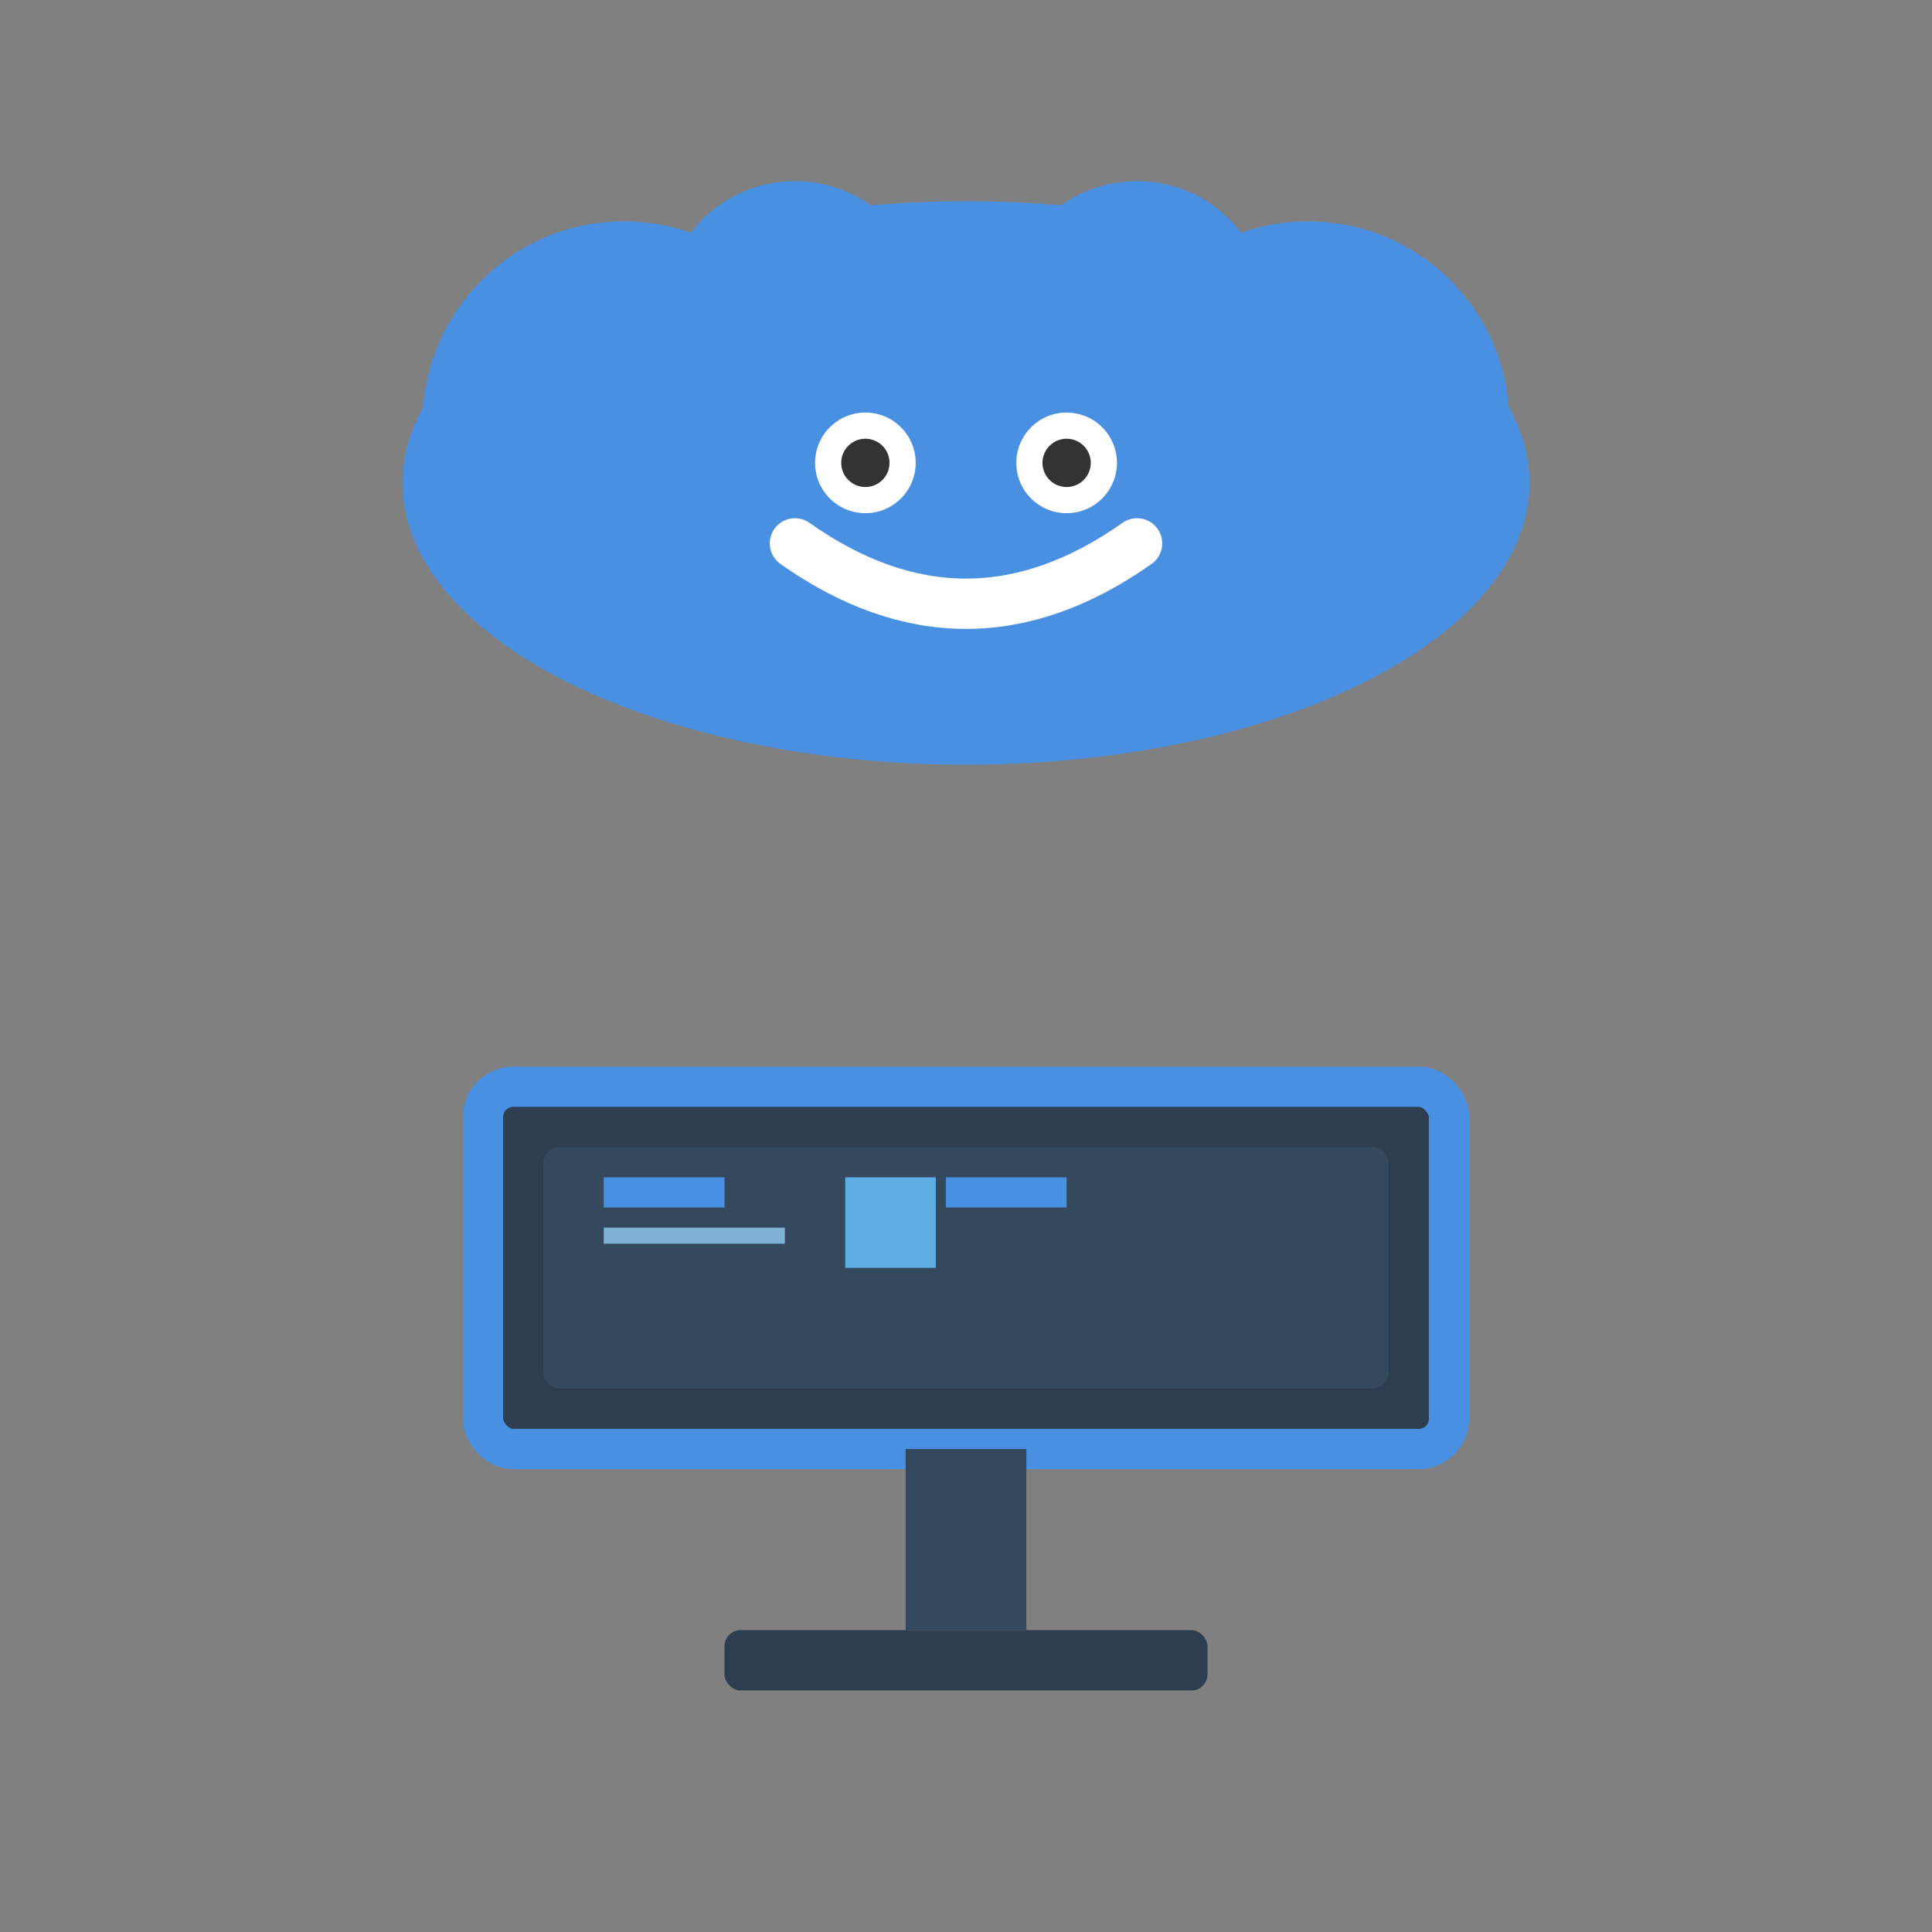 <?xml version="1.0" encoding="UTF-8"?>
<svg width="96" height="96" viewBox="0 0 96 96" xmlns="http://www.w3.org/2000/svg">
  <rect x="0" y="0" width="96" height="96" fill="#808080" stroke="none"/>
  <!-- Cloud -->
  <g transform="translate(48, 24)">
    <!-- Cloud body -->
    <ellipse cx="0" cy="0" rx="28" ry="14" fill="#4A90E2"/>
    <circle cx="-17" cy="-3" r="10" fill="#4A90E2"/>
    <circle cx="17" cy="-3" r="10" fill="#4A90E2"/>
    <circle cx="-8.5" cy="-8.5" r="6.5" fill="#4A90E2"/>
    <circle cx="8.5" cy="-8.5" r="6.5" fill="#4A90E2"/>
    
    <!-- Cloud smile -->
    <path d="M -8.5 3 Q 0 9 8.5 3" stroke="#FFFFFF" stroke-width="2.5" fill="none" stroke-linecap="round"/>
    
    <!-- Cloud eyes -->
    <circle cx="-5" cy="-1" r="2.5" fill="#FFFFFF"/>
    <circle cx="5" cy="-1" r="2.5" fill="#FFFFFF"/>
    <circle cx="-5" cy="-1" r="1.2" fill="#333"/>
    <circle cx="5" cy="-1" r="1.2" fill="#333"/>
  </g>
  
  <!-- PC Monitor -->
  <g transform="translate(48, 66)">
    <!-- Monitor screen -->
    <rect x="-24" y="-12" width="48" height="18" rx="1.5" fill="#2C3E50" stroke="#4A90E2" stroke-width="2"/>
    <rect x="-21" y="-9" width="42" height="12" rx="0.8" fill="#34495E"/>
    
    <!-- Screen content -->
    <rect x="-18" y="-7.5" width="6" height="1.5" fill="#4A90E2"/>
    <rect x="-18" y="-5" width="9" height="0.8" fill="#7FB3D3"/>
    <rect x="-6" y="-7.5" width="4.5" height="4.5" fill="#5DADE2"/>
    <rect x="-1" y="-7.5" width="6" height="1.5" fill="#4A90E2"/>
    
    <!-- Monitor stand -->
    <rect x="-3" y="6" width="6" height="9" fill="#34495E"/>
    <rect x="-12" y="15" width="24" height="3" rx="0.8" fill="#2C3E50"/>
  </g>
</svg>